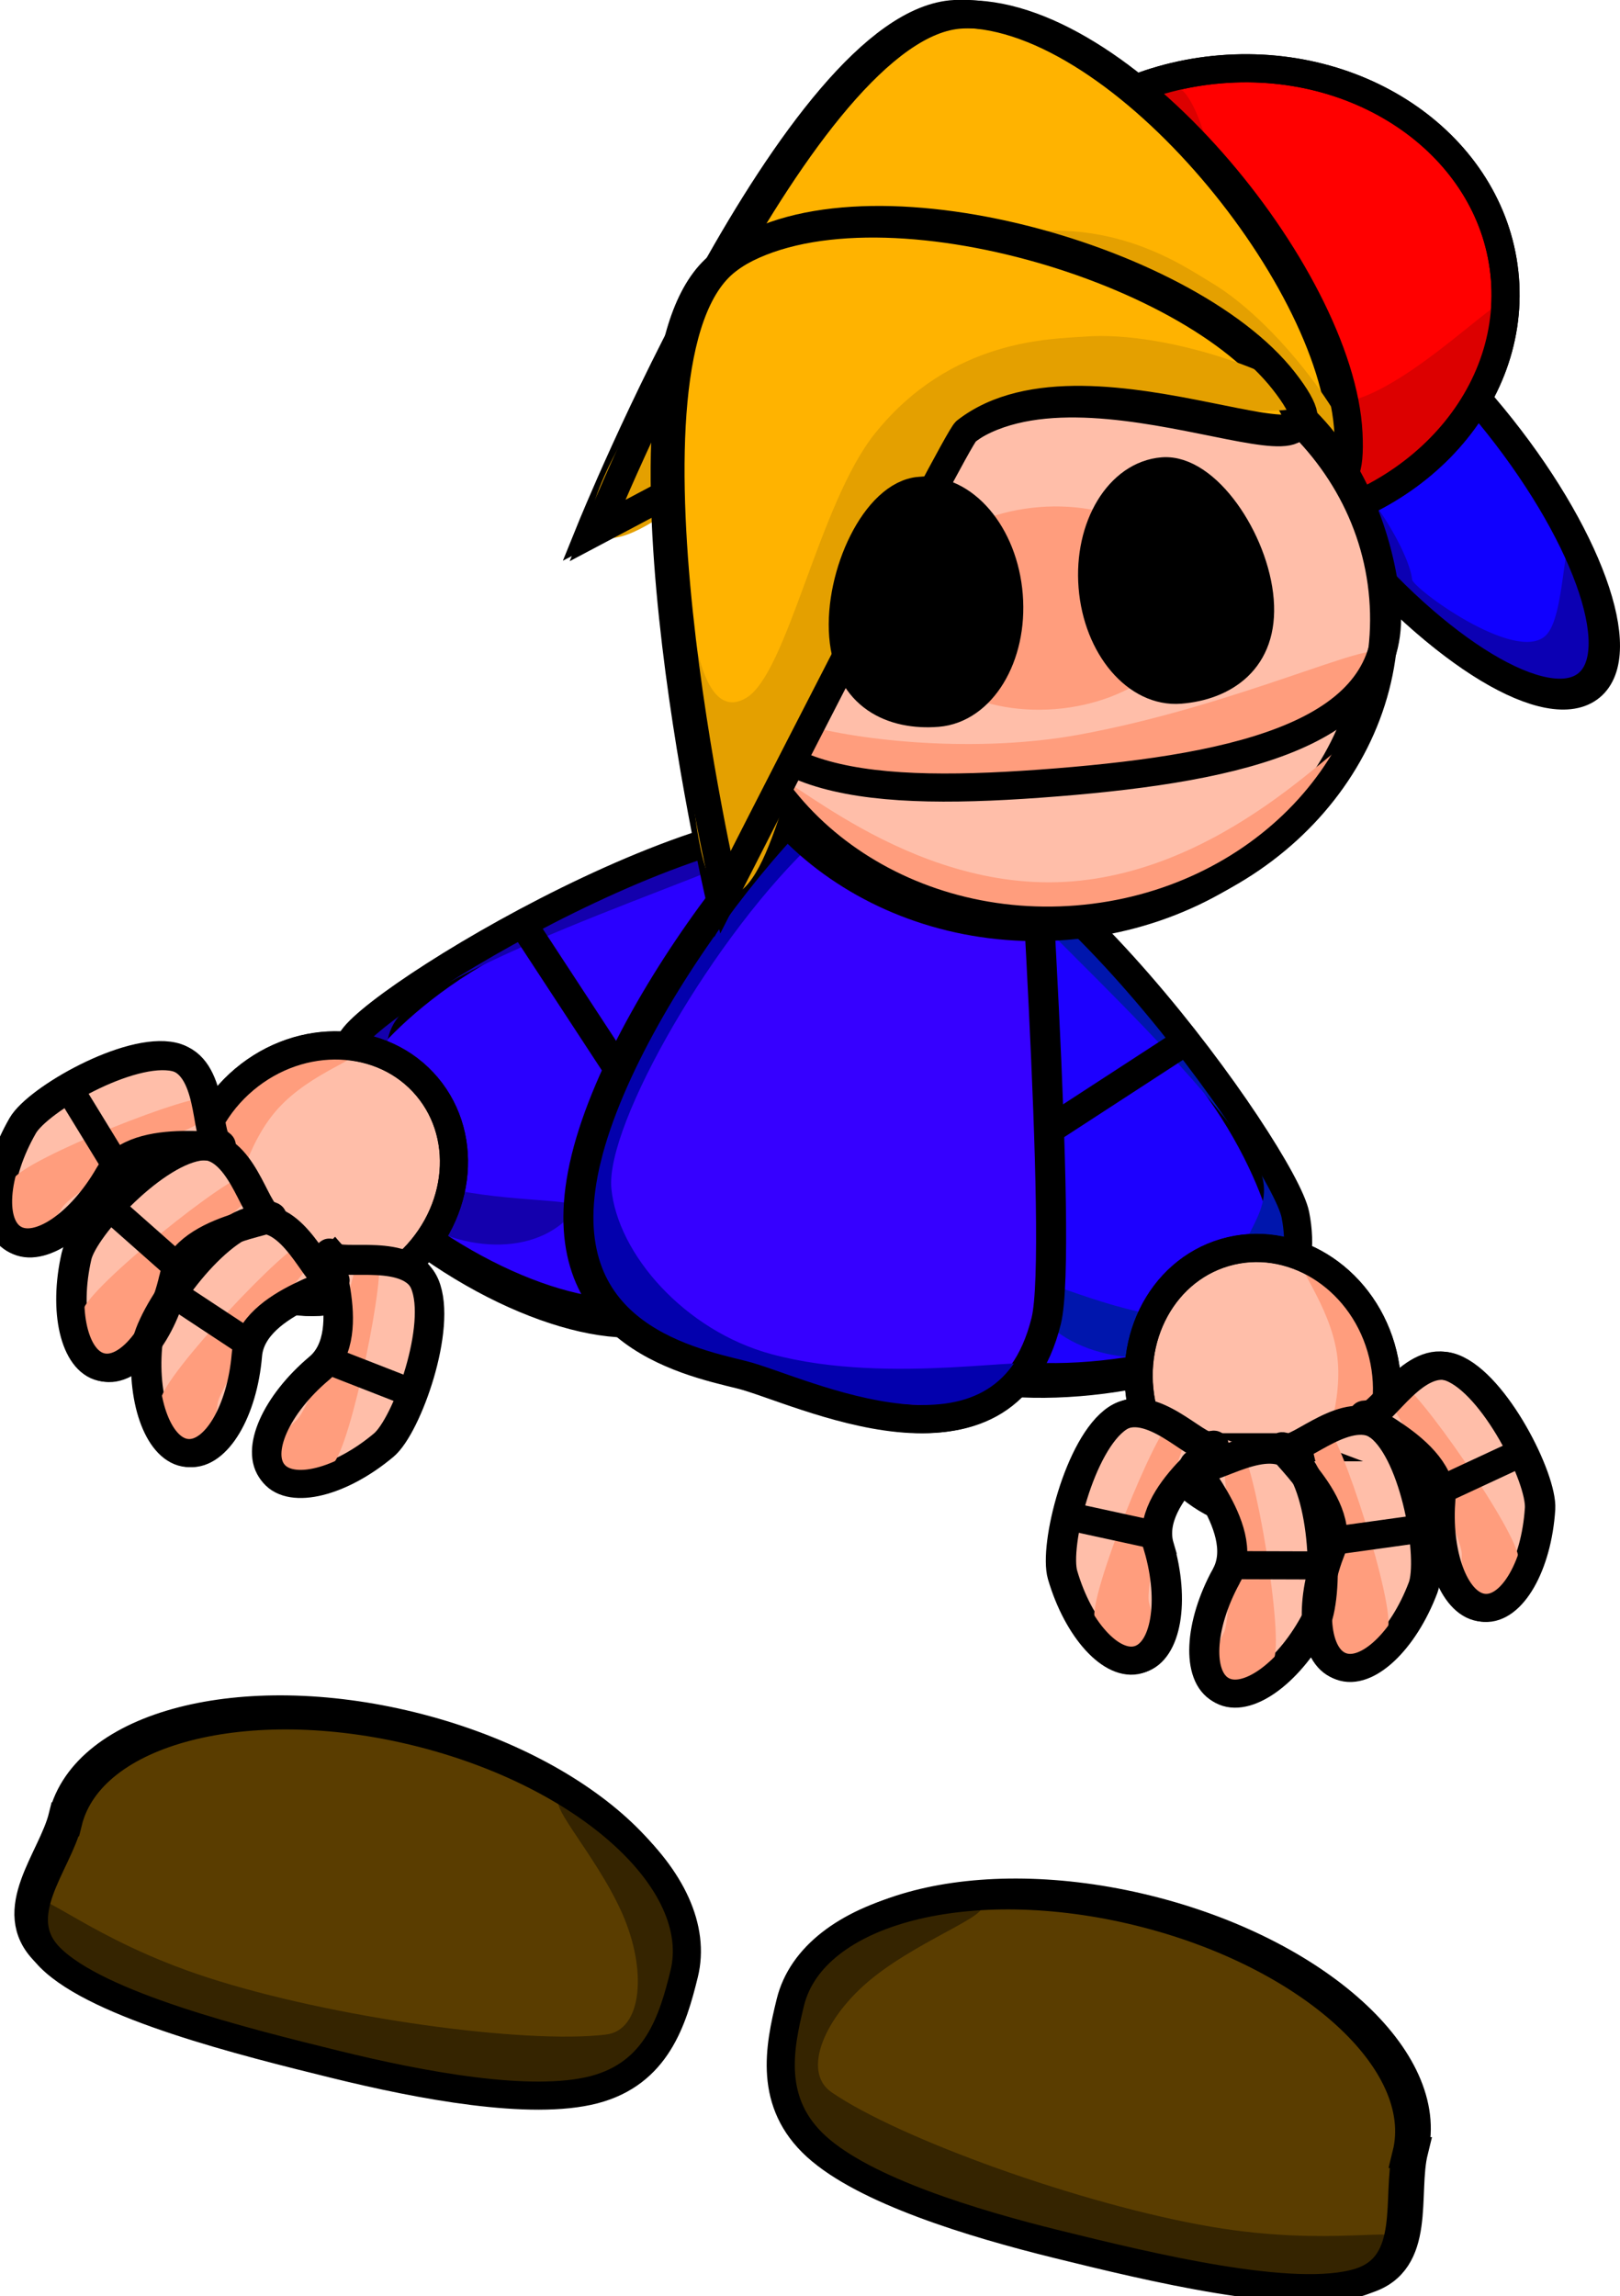 <svg version="1.1" xmlns="http://www.w3.org/2000/svg" xmlns:xlink="http://www.w3.org/1999/xlink" width="576.474" height="817.068" viewBox="0,0,576.474,817.068"><g transform="translate(215.309,104.443)"><g data-paper-data="{&quot;isPaintingLayer&quot;:true}" fill-rule="nonzero" stroke-width="10" stroke-linejoin="miter" stroke-miterlimit="10" stroke-dasharray="" stroke-dashoffset="0" style="mix-blend-mode: normal"><g data-paper-data="{&quot;index&quot;:null}"><g stroke="#000000"><path d="M97.789,188.807c32.058,-6.367 88.305,49.459 120.217,93.738c15.199,21.088 22.052,40.73 23.416,47.598c4.228,21.288 -3.829,44.799 -51.154,54.199c-47.326,9.4 -89.119,-0.237 -93.347,-21.525c-4.228,-21.288 -46.458,-164.611 0.868,-174.011z" data-paper-data="{&quot;index&quot;:null}" fill="#1d00ff" stroke-linecap="butt"/><path d="" fill="none" stroke-linecap="round"/></g><path d="M245.917,331.556c3.965,19.964 -14.626,40.479 -41.525,45.822c-26.899,5.343 -51.919,-6.51 -55.884,-26.474c-0.847,-4.263 27.459,10.184 49.96,12.85c17.201,2.038 30.444,-5.655 28.053,-16.882c-2.672,-12.545 16.333,-21.869 3.448,-40.761c-31.137,-45.65 -106.428,-106.477 -94.572,-108.832c26.899,-5.343 106.554,114.313 110.519,134.277z" fill="#0016ad" stroke="none" stroke-linecap="butt"/><g fill="none" stroke="#000000"><path d="M102.01,186.442c47.326,-9.4 139.405,120.048 143.633,141.336c4.228,21.288 -3.829,44.799 -51.154,54.199c-47.326,9.4 -89.119,-0.237 -93.347,-21.525c-4.228,-21.288 -46.458,-164.611 0.868,-174.011z" data-paper-data="{&quot;index&quot;:null}" stroke-linecap="butt"/><path d="M204.688,267.354l-59.547,38.722" stroke-linecap="round"/></g></g><g><g stroke="#000000"><path d="M32.187,357.061c-12.444,17.782 -54.579,9.77 -94.11,-17.896c-39.531,-27.665 -37.436,-52.431 -24.992,-70.212c4.015,-5.737 18.199,-20.954 40.604,-34.135c47.044,-27.675 121.012,-56.118 147.79,-37.378c39.531,27.665 -56.848,141.84 -69.293,159.621z" data-paper-data="{&quot;index&quot;:null}" fill="#2a00ff" stroke-linecap="butt"/><path d="" fill="none" stroke-linecap="round"/></g><path d="M-91.598,268.436c11.67,-16.676 132.773,-94.114 155.242,-78.389c9.904,6.931 -83.51,32.28 -130.396,61.523c-19.402,12.101 -5.762,28.291 -13.261,38.697c-6.711,9.313 2.312,21.689 18.877,26.751c21.67,6.623 53.397,4.799 50.904,8.361c-11.67,16.676 -39.345,17.447 -61.814,1.723c-22.469,-15.724 -31.222,-41.99 -19.552,-58.666z" fill="#1400ad" stroke="none" stroke-linecap="butt"/><g fill="none" stroke="#000000"><path d="M29.276,353.196c-12.444,17.782 -54.579,9.77 -94.11,-17.896c-39.531,-27.665 -37.436,-52.431 -24.992,-70.212c12.444,-17.782 148.863,-99.179 188.394,-71.513c39.531,27.665 -56.848,141.84 -69.293,159.621z" data-paper-data="{&quot;index&quot;:null}" stroke-linecap="butt"/><path d="M10.905,285.704l-38.907,-59.426" stroke-linecap="round"/></g></g><g stroke-linecap="butt"><path d="M103.16,161.722c11.931,2.938 46.973,-42.452 47.069,-13.99c0.067,19.873 12.658,192.51 6.421,217.833c-15.169,61.592 -88.16,24.191 -108.421,19.201c-20.261,-4.99 -70.412,-15.57 -55.243,-77.162c15.169,-61.592 89.912,-150.872 110.173,-145.883z" fill="#3600ff" stroke="#000000"/><path d="M-7.876,342.057c1.492,-6.059 -0.646,-42.055 19.365,-76.194c17.086,-29.149 47.136,-75.608 71.657,-93.755c17.205,-12.733 30.01,-2.978 40.924,-0.29c8.108,1.997 -20.794,-3.352 -48.665,22.298c-36.33,33.436 -75.31,101.59 -73.165,124.286c2.211,23.389 26.132,50.68 57.007,59.013c42.85,11.566 95.929,-0.535 94.691,4.492c-3.66,14.862 -42.85,17.989 -87.534,6.984c-44.684,-11.004 -77.94,-31.973 -74.28,-46.835z" fill="#0300ad" stroke="none"/><path d="M-6.328,307.527c15.169,-61.592 89.912,-150.872 110.173,-145.883c11.931,2.938 46.973,-42.452 47.069,-13.989c0.067,19.873 12.658,192.51 6.421,217.833c-15.169,61.592 -88.16,24.191 -108.421,19.201c-20.261,-4.99 -70.412,-15.57 -55.243,-77.162z" fill="none" stroke="#000000"/></g><g stroke-linecap="butt"><path d="M-193.02,541.84c8.044,-32.662 63.641,-47.053 124.179,-32.144c60.538,14.909 103.094,53.473 95.05,86.134c-4.012,16.292 -9.668,35.341 -32.055,41.172c-22.494,5.859 -61.782,-1.556 -92.124,-9.028c-32.511,-8.007 -84.292,-20.868 -101.378,-37.94c-14.731,-14.719 2.604,-33.073 6.328,-48.194z" fill="#5a3d00" stroke="#000000"/><path d="M-202.94,572.614c1.399,-5.679 19.855,13.068 61.362,26.552c44.515,14.461 113.144,23.837 141.934,20.342c12.904,-1.566 14.677,-22.819 5.788,-43.012c-9.694,-22.023 -30.36,-42.968 -19.906,-40.394c61.371,15.114 37.367,73.77 33.063,91.245c-4.304,17.475 -57.543,19.389 -118.914,4.275c-61.371,-15.114 -107.633,-41.533 -103.329,-59.008z" fill="#352400" stroke="none"/><path d="M-191.091,543.969c8.044,-32.662 63.641,-47.053 124.179,-32.144c60.538,14.909 103.094,53.473 95.05,86.134c-4.012,16.292 -9.668,35.341 -32.055,41.172c-22.494,5.859 -61.782,-1.556 -92.124,-9.028c-32.511,-8.007 -84.292,-20.868 -101.378,-37.94c-14.731,-14.719 2.604,-33.073 6.328,-48.194z" fill="none" stroke="#000000"/></g><g data-paper-data="{&quot;index&quot;:null}" stroke-linecap="butt"><path d="M287.872,661.014c-3.724,15.121 3.105,39.426 -16.776,45.621c-23.061,7.185 -74.892,-5.471 -107.403,-13.477c-30.342,-7.472 -68.58,-19.15 -85.781,-34.785c-17.118,-15.56 -13.282,-35.058 -9.269,-51.349c8.044,-32.662 63.641,-47.053 124.179,-32.144c60.538,14.909 103.094,53.473 95.05,86.134z" fill="#5a3d00" stroke="#000000"/><path d="M282.367,692.876c-4.304,17.475 -57.543,19.389 -118.914,4.275c-61.371,-15.114 -107.632,-41.533 -103.329,-59.008c4.304,-17.475 10.284,-80.569 71.654,-65.455c10.454,2.575 -17.575,11.528 -36.387,26.53c-17.25,13.756 -25.549,33.401 -14.848,40.781c23.875,16.465 89.01,40.031 135.149,47.896c43.023,7.334 68.073,-0.698 66.675,4.981z" fill="#352400" stroke="none"/><path d="M285.175,662.004c-3.724,15.121 3.105,39.426 -16.776,45.621c-23.061,7.185 -74.892,-5.471 -107.403,-13.477c-30.342,-7.472 -68.58,-19.15 -85.781,-34.785c-17.118,-15.56 -13.282,-35.058 -9.269,-51.349c8.044,-32.662 63.641,-47.053 124.179,-32.144c60.538,14.909 103.094,53.473 95.05,86.134z" fill="none" stroke="#000000"/></g><g><path d="M-128.367,279.603c20.33,-17.103 49.445,-15.95 65.031,2.576c15.586,18.526 11.741,47.41 -8.589,64.513c-20.33,17.103 -49.445,15.95 -65.031,-2.576c-15.586,-18.526 -11.741,-47.41 8.589,-64.513z" fill="#ffbea9" stroke="#000000" stroke-linecap="butt"/><path d="M-139.62,295.225c11.476,-9.655 37.445,-42.265 51.238,-25.87c2.314,2.751 -15.999,7.529 -27.903,20.568c-11.292,12.369 -16.166,32.944 -15.619,38.436c2.312,23.227 49.957,19.739 42.233,26.237c-11.476,9.655 -31.961,4.192 -45.754,-12.203c-13.793,-16.395 -15.671,-37.513 -4.195,-47.168z" fill="#ff9d7d" stroke="none" stroke-linecap="butt"/><path d="M-63.342,282.256c15.586,18.526 11.741,47.41 -8.589,64.513c-20.33,17.103 -49.445,15.95 -65.031,-2.576c-15.586,-18.526 -11.741,-47.41 8.589,-64.513c20.33,-17.103 49.445,-15.95 65.031,2.576z" fill="none" stroke="#000000" stroke-linecap="butt"/><g><g><g><path d="M-101.958,382.1c15.411,-12.965 -1.266,-47.302 5.079,-39.76c2.965,3.525 26.936,-3.379 32.478,9.78c6.316,14.996 -6.372,50.385 -14.581,57.291c-15.411,12.965 -33.048,17.362 -39.393,9.821c-6.345,-7.542 1.005,-24.166 16.416,-37.131z" fill="#ffbea9" stroke="#000000" stroke-linecap="butt"/><path d="M-89.627,349.701c2.693,-9.977 7.424,-9.128 8.74,-7.564c3.586,4.263 -9.649,68.954 -16.043,74.333c-6.394,5.379 -14.485,6.284 -18.071,2.022c-3.586,-4.263 -1.31,-12.079 5.084,-17.458c4.048,-3.405 15.23,-32.587 20.29,-51.333z" fill="#ff9d7d" stroke="none" stroke-linecap="butt"/><path d="M-127.046,377.744c-1.683,20.069 -11.009,35.671 -20.83,34.847c-9.821,-0.824 -16.418,-17.761 -14.735,-37.83c0.897,-10.689 22.458,-41.487 38.347,-44.992c13.943,-3.076 22.152,20.48 26.743,20.865c9.821,0.824 -27.841,7.041 -29.525,27.111z" fill="#ffbea9" stroke="#000000" stroke-linecap="butt"/><path d="M-137.906,395.177c-0.698,8.327 -5.764,14.699 -11.316,14.234c-5.551,-0.466 -9.485,-7.593 -8.787,-15.92c0.698,-8.327 45.864,-56.495 51.415,-56.029c2.037,0.171 5.463,3.542 -1.127,11.503c-12.381,14.957 -29.744,40.941 -30.186,46.212z" fill="#ff9d7d" stroke="none" stroke-linecap="butt"/><path d="M-152.883,350.56c-4.491,19.633 -15.92,33.766 -25.528,31.568c-9.607,-2.198 -13.755,-19.895 -9.264,-39.527c2.392,-10.457 28.074,-37.913 44.298,-39.147c14.237,-1.083 19.05,23.394 23.54,24.421c9.607,2.198 -28.555,3.053 -33.047,22.685z" fill="#ffbea9" stroke="#000000" stroke-linecap="butt"/><path d="M-166.088,366.291c-1.863,8.145 -7.776,13.742 -13.206,12.499c-5.43,-1.242 -8.322,-8.852 -6.459,-16.998c1.863,-8.145 53.359,-49.477 58.789,-48.235c1.993,0.456 4.91,4.276 -2.735,11.23c-14.363,13.066 -35.21,36.347 -36.39,41.503z" fill="#ff9d7d" stroke="none" stroke-linecap="butt"/><path d="M-175.906,314.063c-10.046,17.455 -25.114,27.62 -33.656,22.704c-8.542,-4.916 -7.323,-23.052 2.723,-40.507c5.351,-9.297 37.949,-28.025 53.824,-24.451c13.93,3.136 11.36,27.948 15.352,30.246c8.542,4.916 -28.197,-5.447 -38.243,12.008z" fill="#ffbea9" stroke="#000000" stroke-linecap="butt"/><path d="M-193.141,325.235c-4.168,7.242 -11.461,10.86 -16.289,8.082c-4.828,-2.779 -5.363,-10.902 -1.195,-18.144c4.168,-7.242 65.513,-31.673 70.341,-28.895c1.772,1.02 3.442,5.527 -5.905,9.936c-17.56,8.285 -44.314,24.436 -46.953,29.021z" fill="#ff9d7d" stroke="none" stroke-linecap="butt"/><path d="M-96.387,343.01c2.965,3.525 26.936,-3.379 32.478,9.78c6.316,14.996 -6.372,50.385 -14.581,57.291c-15.411,12.965 -33.048,17.362 -39.393,9.821c-6.345,-7.542 1.005,-24.166 16.416,-37.131c15.411,-12.965 -1.266,-47.302 5.079,-39.76z" fill="none" stroke="#000000" stroke-linecap="butt"/><path d="M-127.878,377.729c-1.683,20.069 -11.009,35.671 -20.83,34.847c-9.821,-0.824 -16.418,-17.761 -14.735,-37.83c0.897,-10.689 22.458,-41.487 38.347,-44.992c13.943,-3.076 22.152,20.48 26.743,20.865c9.821,0.824 -27.842,7.041 -29.525,27.111z" fill="none" stroke="#000000" stroke-linecap="butt"/><path d="M-153.317,356.123l24.347,16.057" fill="none" stroke="#000000" stroke-linecap="round"/><path d="M-153.704,350.428c-4.491,19.633 -15.92,33.766 -25.528,31.568c-9.607,-2.198 -13.755,-19.895 -9.264,-39.527c2.392,-10.457 28.074,-37.913 44.298,-39.147c14.237,-1.083 19.05,23.394 23.54,24.421c9.607,2.198 -28.555,3.053 -33.047,22.685z" fill="none" stroke="#000000" stroke-linecap="butt"/><path d="M-176.653,313.696c-10.046,17.455 -25.114,27.62 -33.656,22.704c-8.542,-4.916 -7.323,-23.052 2.723,-40.507c5.351,-9.297 37.949,-28.025 53.824,-24.451c13.93,3.136 11.36,27.948 15.352,30.246c8.542,4.916 -28.197,-5.447 -38.243,12.008z" fill="none" stroke="#000000" stroke-linecap="butt"/></g><path d="M-175.849,325.456l21.845,19.324" fill="none" stroke="#000000" stroke-linecap="round"/><path d="M-190.51,283.332l15.225,24.876" fill="none" stroke="#000000" stroke-linecap="round"/></g><path d="M-69.135,391.057l-27.17,-10.602" fill="none" stroke="#000000" stroke-linecap="round"/></g></g><g data-paper-data="{&quot;index&quot;:null}"><path d="M276.159,375.039c7.472,25.495 -5.306,51.682 -28.539,58.491c-23.233,6.809 -48.125,-8.339 -55.596,-33.834c-7.472,-25.495 5.306,-51.682 28.539,-58.491c23.233,-6.809 48.125,8.339 55.596,33.834z" fill="#ffbea9" stroke="#000000" stroke-linecap="butt"/><path d="M276.889,394.278c4.218,14.392 -9.03,30.944 -29.591,36.97c-20.56,6.025 -40.647,-0.757 -44.865,-15.15c-2.839,-9.687 34.919,19.579 49.696,1.511c3.494,-4.272 10.818,-24.108 8.255,-40.658c-2.702,-17.448 -15.313,-31.56 -11.863,-32.571c20.56,-6.025 24.15,35.507 28.368,49.899z" fill="#ff9d7d" stroke="none" stroke-linecap="butt"/><path d="M276.122,375.107c7.472,25.495 -5.306,51.682 -28.539,58.491c-23.233,6.809 -48.125,-8.339 -55.596,-33.834c-7.472,-25.495 5.306,-51.682 28.539,-58.491c23.233,-6.809 48.125,8.339 55.596,33.834z" fill="none" stroke="#000000" stroke-linecap="butt"/><g><g><g><path d="M197.452,445.807c5.664,19.327 2.588,37.241 -6.869,40.013c-9.458,2.772 -21.716,-10.649 -27.38,-29.976c-3.017,-10.294 5.994,-46.793 19.552,-55.79c11.897,-7.895 28.045,11.118 32.466,9.823c9.458,-2.772 -23.432,16.604 -17.768,35.93z" fill="#ffbea9" stroke="#000000" stroke-linecap="butt"/><path d="M193.605,465.982c2.35,8.019 -0.079,15.789 -5.424,17.356c-5.346,1.567 -11.584,-3.664 -13.934,-11.682c-2.35,-8.019 22.417,-69.229 27.763,-70.796c1.962,-0.575 6.372,1.335 3.095,11.136c-6.157,18.414 -12.987,48.91 -11.5,53.986z" fill="#ff9d7d" stroke="none" stroke-linecap="butt"/><path d="M220.759,456.059c9.702,-17.649 -18.231,-43.666 -9.594,-38.918c4.037,2.219 23.908,-12.861 33.821,-2.584c11.297,11.711 12.217,49.295 7.05,58.695c-9.702,17.649 -24.568,28.107 -33.205,23.36c-8.637,-4.748 -7.773,-22.904 1.928,-40.553z" fill="#ffbea9" stroke="#000000" stroke-linecap="butt"/><path d="M220.16,476.589c2.548,-4.635 2.461,-35.886 0.423,-55.196c-1.084,-10.277 3.635,-11.19 5.426,-10.206c4.882,2.683 15.854,67.797 11.829,75.119c-4.025,7.322 -11.246,11.083 -16.127,8.4c-4.882,-2.683 -5.576,-10.795 -1.551,-18.117z" fill="#ff9d7d" stroke="none" stroke-linecap="butt"/><path d="M242.345,410.529c4.309,1.629 21.86,-16.098 33.12,-7.319c12.832,10.005 19.034,47.085 15.241,57.119c-7.121,18.839 -20.367,31.285 -29.586,27.801c-9.219,-3.485 -10.92,-21.582 -3.798,-40.42c7.121,-18.839 -24.195,-40.665 -14.976,-37.181z" fill="#ffbea9" stroke="#000000" stroke-linecap="butt"/><path d="M252.268,413.414c-2.52,-10.023 2.023,-11.591 3.936,-10.868c5.211,1.97 25.238,64.89 22.284,72.706c-2.955,7.816 -9.574,12.555 -14.784,10.586c-5.211,-1.97 -7.04,-9.903 -4.085,-17.719c1.87,-4.948 -2.615,-35.875 -7.35,-54.706z" fill="#ff9d7d" stroke="none" stroke-linecap="butt"/><path d="M296.693,430.046c1.289,-20.098 -35.048,-31.792 -25.212,-31.161c4.597,0.295 16.184,-21.796 29.523,-16.701c15.2,5.806 31.993,39.442 31.307,50.147c-1.289,20.098 -10.308,35.88 -20.143,35.249c-9.835,-0.631 -16.763,-17.435 -15.474,-37.534z" fill="#ffbea9" stroke="#000000" stroke-linecap="butt"/><path d="M304.868,448.888c0.339,-5.279 -13.011,-33.535 -23.055,-50.152c-5.346,-8.844 -1.461,-11.675 0.579,-11.544c5.559,0.357 43.142,54.649 42.607,62.987c-0.535,8.339 -5.475,14.809 -11.034,14.453c-5.559,-0.357 -9.632,-7.406 -9.097,-15.744z" fill="#ff9d7d" stroke="none" stroke-linecap="butt"/><path d="M196.67,446.093c5.664,19.327 2.588,37.241 -6.869,40.013c-9.458,2.772 -21.716,-10.649 -27.38,-29.976c-3.017,-10.294 5.994,-46.793 19.552,-55.79c11.897,-7.895 28.045,11.118 32.466,9.823c9.458,-2.772 -23.432,16.604 -17.768,35.93z" fill="none" stroke="#000000" stroke-linecap="butt"/><path d="M221.46,456.507c9.702,-17.649 -18.231,-43.666 -9.594,-38.918c4.037,2.219 23.908,-12.861 33.821,-2.584c11.297,11.711 12.217,49.295 7.05,58.695c-9.702,17.649 -24.568,28.107 -33.205,23.36c-8.637,-4.748 -7.773,-22.904 1.928,-40.553z" fill="none" stroke="#000000" stroke-linecap="butt"/><path d="M225.441,452.488l29.165,0.095" fill="none" stroke="#000000" stroke-linecap="round"/><path d="M258.079,448.054c7.121,-18.839 -24.195,-40.665 -14.976,-37.181c4.309,1.629 21.86,-16.098 33.12,-7.319c12.832,10.005 19.034,47.085 15.241,57.119c-7.121,18.839 -20.367,31.285 -29.586,27.801c-9.219,-3.485 -10.92,-21.582 -3.798,-40.42z" fill="none" stroke="#000000" stroke-linecap="butt"/><path d="M297.518,430.154c1.289,-20.098 -35.048,-31.792 -25.212,-31.161c4.597,0.295 16.184,-21.796 29.523,-16.701c15.2,5.806 31.993,39.442 31.307,50.147c-1.289,20.098 -10.308,35.88 -20.143,35.249c-9.835,-0.631 -16.763,-17.435 -15.474,-37.534z" fill="none" stroke="#000000" stroke-linecap="butt"/></g><path d="M290.342,439.505l-28.888,4.01" fill="none" stroke="#000000" stroke-linecap="round"/><path d="M325.86,412.527l-26.445,12.298" fill="none" stroke="#000000" stroke-linecap="round"/></g><path d="M193.651,441.309l-28.498,-6.201" fill="none" stroke="#000000" stroke-linecap="round"/></g></g><g stroke-linecap="butt"><g><path d="M38.216,129.327c-4.655,-58.039 44.105,-109.302 108.907,-114.498c64.802,-5.197 121.108,37.64 125.762,95.679c4.655,58.039 -44.105,109.302 -108.907,114.498c-64.802,5.197 -121.108,-37.64 -125.762,-95.679z" fill="#ffbea9" stroke="#000000"/><path d="M263.178,87.188c-33.804,-41.096 -49.417,-84.11 -34.871,-96.074c14.545,-11.964 53.74,11.651 87.544,52.747c33.804,41.096 49.417,84.11 34.871,96.074c-14.545,11.964 -53.74,-11.651 -87.544,-52.747z" fill="#1000ff" stroke="#000000"/><path d="M273.01,96.715c-0.836,-10.43 -48.499,-40.458 -28.533,-42.059c19.965,-1.601 41.856,36.648 42.693,47.078c0.251,3.126 36.635,29.904 47.442,20.082c7.411,-6.736 5.791,-38.881 11.095,-35.672c12.765,7.723 9.484,55.93 -0.392,56.722c-19.965,1.601 -71.468,-35.722 -72.304,-46.151z" fill="#0c00b3" stroke="none"/><path d="M227.141,-9.879c14.545,-11.964 53.74,11.651 87.544,52.747c33.804,41.096 49.417,84.11 34.871,96.074c-14.545,11.964 -53.74,-11.651 -87.544,-52.747c-33.804,-41.096 -49.417,-84.11 -34.871,-96.074z" fill="none" stroke="#000000"/><path d="M219.213,-79.801c52.149,-4.182 97.368,29.146 101,74.441c3.632,45.295 -35.698,85.404 -87.846,89.586c-52.149,4.182 -97.368,-29.146 -101,-74.441c-3.632,-45.295 35.698,-85.404 87.846,-89.586z" fill="#ff0000" stroke="#000000"/><path d="M209.328,33.943c-1.768,-22.051 -37.02,-105.637 -8.115,-107.956c16.868,-1.353 20.978,90.573 50.397,110.665c20.993,14.338 71.709,-43.9 72.445,-34.717c1.768,22.051 -30.283,65.42 -59.188,67.738c-28.905,2.318 -53.771,-13.679 -55.54,-35.73z" fill="#dc0000" stroke="none"/><path d="M219.213,-79.801c52.149,-4.182 97.368,29.146 101,74.441c3.632,45.295 -35.698,85.404 -87.846,89.586c-52.149,4.182 -97.368,-29.146 -101,-74.441c-3.632,-45.295 35.698,-85.404 87.846,-89.586z" fill="none" stroke="#000000"/><path d="M61.346,173.446c-0.58,-7.235 45.764,40.47 104.904,35.727c59.14,-4.743 100.319,-57.174 100.9,-49.939c0.58,7.235 -37.953,56.929 -97.092,61.672c-59.14,4.743 -108.13,-40.225 -108.711,-47.46z" fill="#ff9d7d" stroke="none"/><path d="M-5.222,84.233c0,0 73.218,-180.879 129.69,-183.682c56.472,-2.803 134.86,92.586 137.663,149.058c2.803,56.472 -46.398,-53.22 -102.87,-50.417c-4.579,0.227 -164.483,85.041 -164.483,85.041z" fill="#ffb300" stroke="#000000"/><path d="M43.091,31.98c17.111,1.421 60.765,-41.622 91.569,-50.602c41.866,-12.205 71.09,8.852 80.722,14.53c27.041,15.94 54.549,57.758 50.905,63.939c-3.643,6.181 -37.059,-25.616 -64.1,-41.556c-4.028,-2.374 -12.112,-18.74 -29.406,-18.062c-21.762,0.854 -55.25,20.116 -81.411,31.613c-41.628,18.293 -75.284,59.268 -92.675,54.905c-21.307,-5.347 57.65,-109.914 58.982,-112.172c1.391,-2.359 -39.508,55.336 -14.586,57.407z" fill="#e4a000" stroke="none"/><path d="M-2.807,84.4c0,0 73.218,-180.879 129.69,-183.682c56.472,-2.803 134.86,92.586 137.663,149.058c2.803,56.472 -46.398,-53.22 -102.87,-50.417c-4.579,0.227 -164.483,85.041 -164.483,85.041z" fill="none" stroke="#000000"/><path d="M57.771,59.754c18.383,-27.102 53.631,-43.84 90.34,-46.784c35.698,-2.863 74.622,7.806 99.005,30.318c20.524,18.949 29.37,47.902 30.996,68.174c3.557,44.355 -51.373,56.859 -117.119,62.132c-65.746,5.273 -114.517,1.658 -118.074,-42.697c-1.571,-19.59 0.311,-49.704 14.853,-71.143z" fill="#ffbea9" stroke="#000000"/><path d="M151.165,12.545c64.802,-5.197 121.108,37.64 125.762,95.679c4.655,58.039 -44.105,109.302 -108.907,114.498c-64.802,5.197 -121.108,-37.64 -125.762,-95.679c-4.655,-58.039 44.105,-109.302 108.907,-114.498z" fill="none" stroke="#000000"/><path d="M49.763,152.688c-0.265,-3.299 -9.146,-11.399 -9.938,-22.078c-1.693,-22.812 6.978,-57.304 28.705,-81.273c13.438,-14.825 54.182,-30.407 79.901,-34.139c10.688,-1.551 12.204,5.637 18.552,5.128c11.021,-0.884 -54.932,8.021 -84.815,38.077c-33.534,33.729 -31.24,89.365 -11.958,94.917c20.956,6.034 62.429,10.202 98.2,3.698c56.02,-10.187 106.495,-34.736 106.977,-28.73c1.324,16.515 -55.413,40.845 -113.295,45.487c-57.882,4.642 -111.004,-4.572 -112.328,-21.087z" fill="#ff9d7d" stroke="none"/><path d="M42.706,131.246c-1.571,-19.59 0.311,-49.704 14.853,-71.143c18.383,-27.102 53.631,-43.84 90.34,-46.784c35.698,-2.863 74.622,7.806 99.005,30.318c20.524,18.949 29.37,47.903 30.996,68.174c3.557,44.355 -51.373,56.859 -117.119,62.132c-65.746,5.273 -114.517,1.658 -118.074,-42.697z" fill="none" stroke="#000000"/><path d="M40.683,214.468c0,0 -44.116,-190.084 0.472,-224.852c44.588,-34.768 163.573,-1.807 198.341,42.781c34.768,44.588 -68.564,-16.858 -113.152,17.91c-3.616,2.819 -85.661,164.161 -85.661,164.161z" fill="#ffb300" stroke="#000000"/><path d="M29.079,88.582c-0.219,-2.73 -0.5,67.991 21.079,55.353c14.816,-8.677 25.777,-68.995 45.814,-94.056c27.232,-34.061 63.25,-33.639 74.395,-34.533c31.289,-2.509 77.841,15.883 78.415,23.035c0.574,7.152 -45.049,0.355 -76.338,2.864c-4.66,0.374 -20.686,-8.367 -34.444,2.134c-17.313,13.213 -33.632,48.229 -48.424,72.679c-23.536,38.905 -27.508,91.781 -44.244,98.212c-20.507,7.879 -16.043,-123.074 -16.253,-125.687z" fill="#e4a000" stroke="none"/><path d="M42.754,213.215c0,0 -44.117,-190.084 0.472,-224.852c44.588,-34.768 163.573,-1.807 198.341,42.781c34.768,44.588 -68.564,-16.858 -113.152,17.91c-3.616,2.819 -85.661,164.161 -85.661,164.161z" fill="none" stroke="#000000"/></g><path d="M154.474,75.999c28.428,-2.28 52.764,11.961 54.356,31.807c1.592,19.846 -20.164,37.783 -48.592,40.063c-28.428,2.28 -52.764,-11.96 -54.356,-31.807c-1.592,-19.846 20.164,-37.783 48.592,-40.063z" fill="#ff9d7d" stroke="none"/><path d="M111.964,70.206c15.754,-1.263 29.943,15.395 31.692,37.208c1.749,21.813 -9.604,40.52 -25.357,41.783c-15.754,1.263 -31.802,-5.53 -33.551,-27.343c-1.749,-21.813 11.462,-50.386 27.216,-51.649z" fill="#000000" stroke="#000000"/><path d="M232.955,109.159c1.721,21.455 -12.798,30.567 -28.293,31.81c-15.496,1.243 -29.452,-15.143 -31.173,-36.598c-1.721,-21.455 9.446,-39.856 24.942,-41.099c15.496,-1.243 32.804,24.432 34.524,45.887z" data-paper-data="{&quot;index&quot;:null}" fill="#000000" stroke="#000000"/></g></g></g></svg>